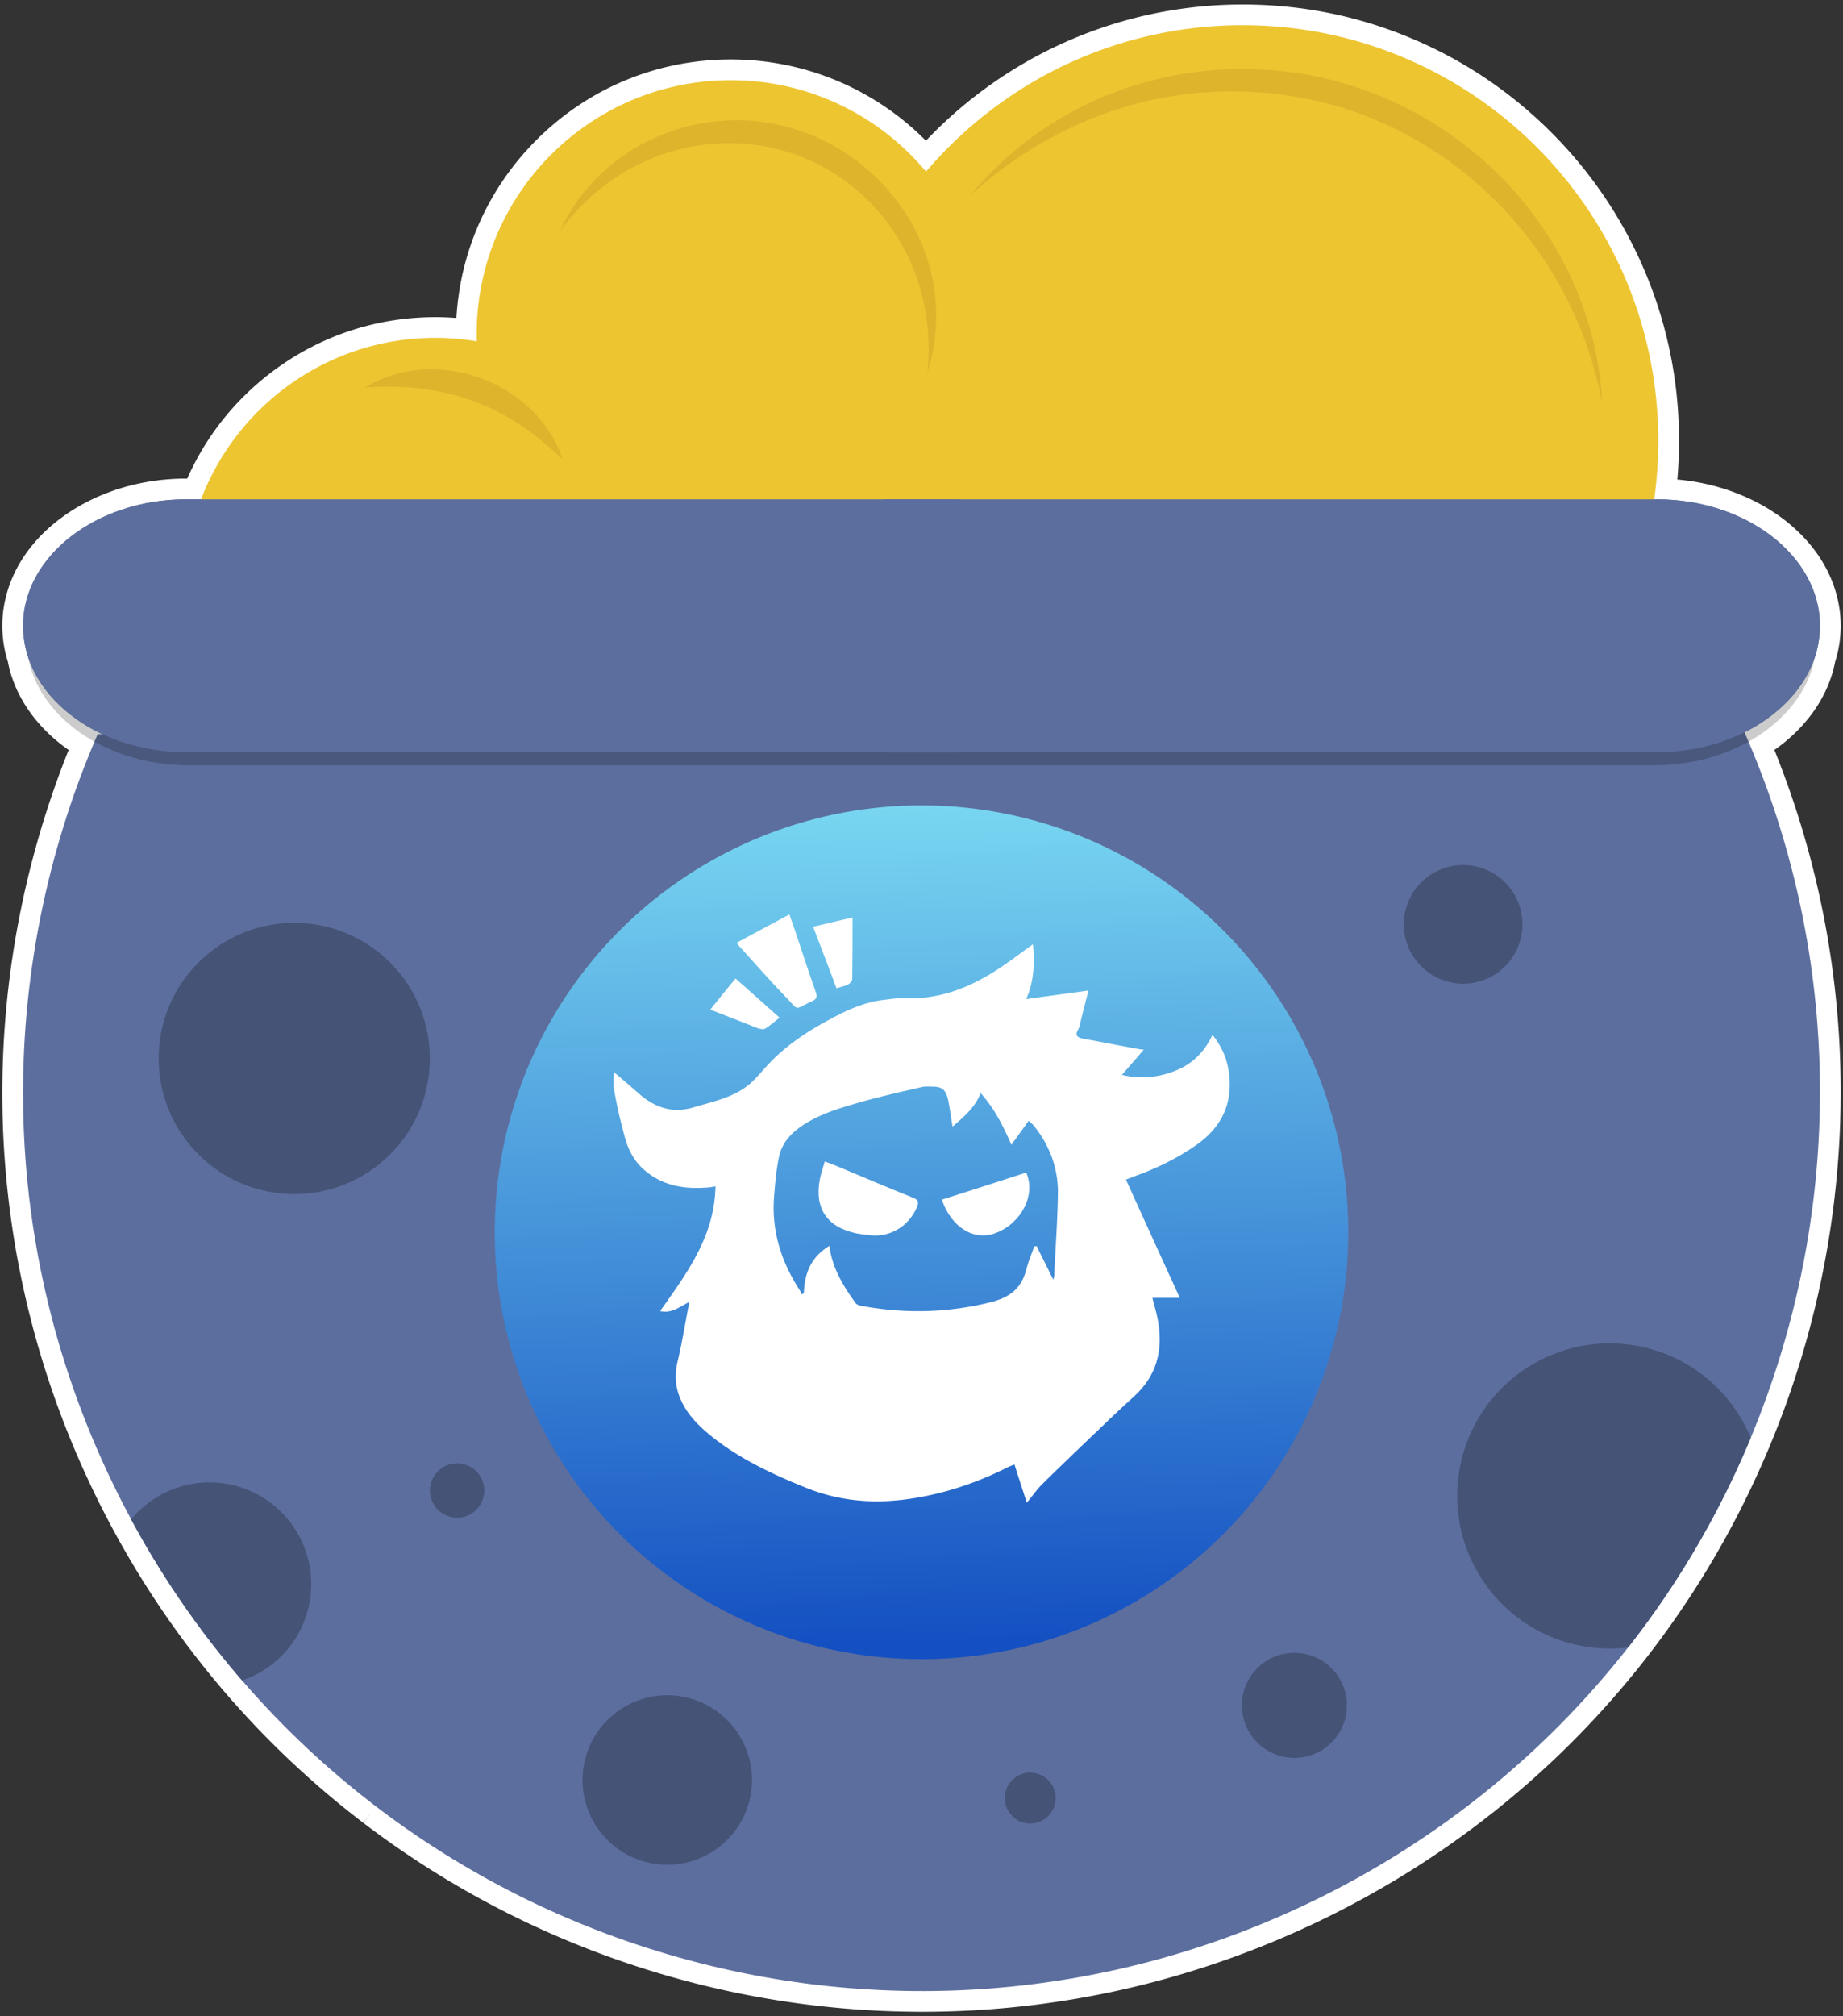 <svg xmlns="http://www.w3.org/2000/svg" xml:space="preserve" id="Layer_1" x="0" y="0" version="1.1" viewBox="0 0 800 875"><rect x="0" y="0" width="800" height="875" fill="#333333" stroke="none"/><style>.st0{fill:#fff}.st24{fill:#5c6e9e}.st25{fill:#455377}</style><path d="M398.521 868.555a382.646 382.646 0 0 1-4.003-.039l-1.01-.016a378.658 378.658 0 0 1-4.12-.094l-.862-.023a364.415 364.415 0 0 1-4.334-.155l-.651-.026a385.302 385.302 0 0 1-4.672-.228l-.288-.015a396.272 396.272 0 0 1-40.325-4.319l-.208-.034c-1.58-.253-3.164-.516-4.746-.789l-.32-.056a390.264 390.264 0 0 1-4.643-.833l-.342-.064a383.477 383.477 0 0 1-4.649-.896l-.255-.051c-1.61-.321-3.194-.647-4.775-.983l-.161-.034a397.227 397.227 0 0 1-84.485-28.202 397.59 397.59 0 0 1-20.986-10.511 395.813 395.813 0 0 1-44.977-28.282l-.062-.044a397.022 397.022 0 0 1-7.047-5.249l-.113-.087a393.85 393.85 0 0 1-6.957-5.432l-.101-.082a392.882 392.882 0 0 1-33.211-29.81l-.1-.1a390.552 390.552 0 0 1-6.152-6.338l-.204-.215a392.908 392.908 0 0 1-5.981-6.455l-.143-.157a391.8 391.8 0 0 1-9.091-10.409l-.31-.367a400.79 400.79 0 0 1-3.229-3.892l-.113-.14a394.621 394.621 0 0 1-3.127-3.871l-.562-.709a366.348 366.348 0 0 1-2.172-2.762l-.012-.006-1.561-2.021v-.005a370.618 370.618 0 0 1-1.911-2.507l-1.483-.82-.001-1.156a392.38 392.38 0 0 1-6.862-9.493l-.157-.225a394.128 394.128 0 0 1-10.796-16.279l-.959-.958-.001-.576a398.943 398.943 0 0 1-4.547-7.497l-.05-.084a399.647 399.647 0 0 1-4.994-8.693l-.182-.274-.062-.166a406.186 406.186 0 0 1-2.387-4.353l-.042-.065-.089-.176a427.333 427.333 0 0 1-2.709-5.111l-.207-.395a395.406 395.406 0 0 1-2.711-5.307l-.093-.184a406.968 406.968 0 0 1-3.094-6.343l-.846-1.785a393.632 393.632 0 0 1-2.474-5.339l-.58-1.268a405.737 405.737 0 0 1-2.844-6.475l-.658-1.557a409.21 409.21 0 0 1-2.185-5.255l-.679-1.67a404.817 404.817 0 0 1-2.58-6.576l-.288-.771a379.962 379.962 0 0 1-2.189-5.926l-.615-1.717a402.154 402.154 0 0 1-2.131-6.142l-.19-.557a389.411 389.411 0 0 1-2.188-6.738l-.473-1.52a398.379 398.379 0 0 1-1.725-5.69l-.37-1.253a385.164 385.164 0 0 1-1.925-6.841l-.252-.947a372.315 372.315 0 0 1-1.565-6.019l-.357-1.426a394.56 394.56 0 0 1-3.17-13.858l-.271-1.311a393.798 393.798 0 0 1-1.288-6.509l-.089-.465c-.428-2.28-.844-4.624-1.267-7.139l-.141-.86a404.56 404.56 0 0 1-1.014-6.442l-.132-.882a392.701 392.701 0 0 1-1.83-14.364l-.1-.923a392.718 392.718 0 0 1-1.27-14.467l-.042-.62c-.16-2.387-.302-4.763-.419-7.139l-.005-.108a394.346 394.346 0 0 1-.442-14.86l-.005-.448c-.049-4.854-.004-9.82.133-14.746l.01-.38a396.413 396.413 0 0 1 2.837-37.229l.018-.14a399.23 399.23 0 0 1 2.065-14.432v-.053l.04-.213.007-.083.037-.17.076-.461c.306-1.857.625-3.713.957-5.565v-.417l.146-.39c.266-1.462.539-2.923.821-4.382l.042-.214c.292-1.517.606-3.088.93-4.657l.038-.181c.323-1.566.658-3.14 1.003-4.712l4.419.858-4.396-.965a399.554 399.554 0 0 1 2.645-11.258l.115-.524.031-.062c.355-1.407.712-2.786 1.074-4.163l.059-.219a378.16 378.16 0 0 1 1.234-4.563l.066-.239c.415-1.495.852-3.032 1.297-4.565l.055-.185c.977-3.36 2.037-6.83 3.131-10.242l.193-.603.056-.265.102-.222c.447-1.381.902-2.76 1.365-4.136l.091-.27c.545-1.62 1.104-3.244 1.673-4.864l.178-.508c.542-1.534 1.09-3.055 1.646-4.573l.279-.765c.525-1.423 1.06-2.84 1.6-4.255l.386-1.016c.515-1.335 1.037-2.66 1.563-3.984l.483-1.223a416.58 416.58 0 0 1 1.324-3.248c-14.86-9.342-24.815-22.88-27.57-37.668a48.05 48.05 0 0 1-.624-2.101l-.1-.351a48.16 48.16 0 0 1-.585-2.533l-.17-.864a24.049 24.049 0 0 1-.104-.535 49.171 49.171 0 0 1-.278-1.819l-.019-.127c-.084-.63-.15-1.252-.208-1.876a103.268 103.268 0 0 1-.153-2.232 49.097 49.097 0 0 1-.045-2.062c0-9.153 2.587-17.94 7.69-26.118a54.7 54.7 0 0 1 1.705-2.572 60.475 60.475 0 0 1 5.978-7.215 67.203 67.203 0 0 1 6.037-5.493 73.015 73.015 0 0 1 7.566-5.353 77.45 77.45 0 0 1 6.226-3.459 83.011 83.011 0 0 1 9.048-3.855c9.818-3.522 20.26-5.309 31.032-5.309h3.455c8.255-19.986 21.952-37.081 39.766-49.581 19.104-13.406 41.579-20.492 64.998-20.492 4.43 0 8.922.271 13.413.808 1.176-62.312 52.23-112.637 114.818-112.637 32.387 0 62.979 13.547 84.739 37.35C437.058 28.682 486.848 6.44 539.398 6.44c101.964 0 184.918 82.954 184.918 184.918 0 6.96-.396 13.975-1.18 20.92 8.954.365 17.666 1.981 25.947 4.82a85.706 85.706 0 0 1 9.701 4.011 80.337 80.337 0 0 1 5.656 3.054 73.282 73.282 0 0 1 9.562 6.756A67.26 67.26 0 0 1 778 234.56c2.701 2.663 5.091 5.463 7.102 8.325a54.993 54.993 0 0 1 1.706 2.572c5.102 8.175 7.688 16.963 7.688 26.116 0 .847-.028 1.727-.09 2.769l-.041.63a45.42 45.42 0 0 1-.265 2.685l-.046.307c-.119.86-.251 1.651-.401 2.437l-.188.98a45.965 45.965 0 0 1-.52 2.174l-.237.863c-.068.255-.138.51-.214.764-.078.262-.162.519-.246.775l-.038.117c-2.755 14.783-12.704 28.319-27.56 37.661.246.593.491 1.187.732 1.78l.751 1.863c.393.977.783 1.955 1.169 2.935l.751 1.933a370.612 370.612 0 0 1 1.856 4.897c.353.951.702 1.901 1.047 2.853.241.665.482 1.33.719 1.996.346.966.685 1.935 1.021 2.904 0 0 .467 1.338.672 1.938.351 1.022.691 2.045 1.033 3.068l.592 1.778c.39 1.189.771 2.382 1.148 3.575l.405 1.267a376.09 376.09 0 0 1 1.5 4.896l.192.657a405.97 405.97 0 0 1 1.229 4.211l.449 1.604c.306 1.093.612 2.188.909 3.286.124.453.488 1.831.488 1.831.273 1.025.545 2.053.811 3.082l.482 1.904c.255 1.008.506 2.019.752 3.029l.461 1.916c.243 1.019.481 2.038.716 3.058l.428 1.871c.238 1.063.47 2.124.698 3.186l.374 1.731c.246 1.165.483 2.329.719 3.493l.289 1.43c.303 1.525.595 3.055.879 4.585l.064.342c.31 1.672.608 3.361.898 5.051l.1.601c.245 1.452.483 2.896.712 4.34l.21 1.373c.184 1.193.365 2.391.539 3.588l.224 1.591c.159 1.128.315 2.259.464 3.39l.215 1.663c.143 1.118.28 2.235.411 3.351l.193 1.649c.131 1.144.255 2.286.375 3.427l.161 1.543c.124 1.22.24 2.439.353 3.659l.12 1.294c.126 1.428.243 2.853.354 4.276l.054.67c.257 3.384.472 6.816.64 10.2l.014.297c.076 1.563.143 3.121.2 4.679l.032.977c.047 1.333.087 2.672.119 4.01l.025 1.219c.027 1.26.048 2.525.063 3.79l.012 1.28c.01 1.265.015 2.522.013 3.78l-.003 1.24c-.006 1.305-.02 2.611-.038 3.917l-.016 1.046a389.36 389.36 0 0 1-.1 4.34l-.016.604a394.838 394.838 0 0 1-1.127 20.251l-.048.568a396.321 396.321 0 0 1-.39 4.399l-.077.8a414.688 414.688 0 0 1-.427 4.201l-.092.846a380.68 380.68 0 0 1-.484 4.222l-.091.752a371.884 371.884 0 0 1-.572 4.474l-.058.438a397.483 397.483 0 0 1-4.204 25.066l-.021.107a422.039 422.039 0 0 1-.994 4.783l-.097.447c-.32 1.488-.652 2.99-.994 4.491l-.103.454c-.351 1.53-.709 3.059-1.078 4.585l-.068.286a398.409 398.409 0 0 1-9.907 34.159l-.038.111a397.44 397.44 0 0 1-1.633 4.709l-.057.162a397.88 397.88 0 0 1-23.826 54.08l-.245.458a396.561 396.561 0 0 1-11.434 19.965l-.379.622a391.328 391.328 0 0 1-3.628 5.789l-.792 1.233a395.956 395.956 0 0 1-3.868 5.898l-.133.222-.088.105a394.218 394.218 0 0 1-8.627 12.334l-.061.084a397.822 397.822 0 0 1-9.619 12.67l-.092.194-.362.379-.073.09a419.855 419.855 0 0 1-2.958 3.672l-.81.981c-.783.954-1.569 1.907-2.362 2.854l-1.1 1.303c-.707.837-1.412 1.669-2.123 2.497l-1.229 1.421c-.683.787-1.368 1.573-2.059 2.356l-1.279 1.444a497.421 497.421 0 0 1-3.364 3.732 348.34 348.34 0 0 1-2.179 2.364l-1.226 1.318c-.799.854-1.609 1.706-2.421 2.557l-1.02 1.071a397.886 397.886 0 0 1-7.075 7.174l-.961.939c-.872.855-1.749 1.712-2.633 2.564l-1.296 1.237a298.034 298.034 0 0 1-3.784 3.562c-.757.702-1.517 1.405-2.281 2.104a382.986 382.986 0 0 1-3.788 3.417l-1.478 1.312c-.797.703-1.601 1.402-2.405 2.1l-1.419 1.23c-.885.76-1.775 1.514-2.667 2.266l-1.192 1.008a395.632 395.632 0 0 1-7.891 6.431l-1.179.926c-.94.741-1.88 1.478-2.827 2.209l-1.505 1.152c-.849.649-1.699 1.297-2.555 1.941l-1.633 1.219a398.532 398.532 0 0 1-4.176 3.065c-.834.604-1.672 1.205-2.512 1.803-.587.418-1.133.807-1.682 1.193a379.4 379.4 0 0 1-2.615 1.822l-1.616 1.117c-.955.654-1.919 1.304-2.884 1.952l-1.382.93a416.405 416.405 0 0 1-4.258 2.796l-.108.07a381.772 381.772 0 0 1-4.305 2.743l-1.394.865c-1 .623-2.001 1.245-3.008 1.86l-1.708 1.032c-.917.553-1.835 1.106-2.759 1.653-.53.315-1.82 1.07-1.82 1.07a372.805 372.805 0 0 1-7.296 4.17c-.618.345-1.237.69-1.86 1.033a411.58 411.58 0 0 1-2.839 1.545s-1.351.731-1.785.962a405.172 405.172 0 0 1-3.151 1.66l-1.5.785a385.308 385.308 0 0 1-9.444 4.726l-1.536.732a404.866 404.866 0 0 1-3.224 1.532c-.429.201-1.859.857-1.859.857-.989.457-1.954.903-2.92 1.34-.49.221-1.975.881-1.975.881-.94.419-1.882.838-2.825 1.25-.591.258-2.045.882-2.045.882-.919.395-1.84.789-2.763 1.177-.607.255-2.09.87-2.09.87-.914.378-1.826.754-2.74 1.125-.703.285-1.405.565-2.106.846a390.875 390.875 0 0 1-12.521 4.747s-1.413.509-2.052.734c-.956.339-1.918.672-2.88 1.003 0 0-1.443.5-1.995.687-1 .338-1.998.669-2.996.999l-1.882.621c-1.073.349-2.148.688-3.225 1.027l-1.667.527c-1.238.384-2.479.758-3.721 1.13l-1.176.355a395.402 395.402 0 0 1-9.951 2.804l-.789.207c-1.381.367-2.766.729-4.15 1.08l-1.389.345c-1.188.296-2.375.591-3.562.875l-1.619.381c-1.115.263-2.232.523-3.349.776l-1.717.381c-1.084.24-2.17.478-3.256.709l-1.768.369c-1.078.224-2.154.444-3.23.658l-1.77.347a385.4 385.4 0 0 1-3.239.616l-1.755.321c-1.09.197-2.185.39-3.277.578l-1.706.291c-1.121.188-2.24.369-3.36.546l-1.617.254c-1.169.181-2.336.353-3.503.522l-1.48.214c-1.241.175-2.484.342-3.728.505l-1.245.165c-1.376.176-2.752.343-4.128.504l-.85.102a394.173 394.173 0 0 1-20.364 1.805l-.156.009c-1.624.101-3.24.19-4.856.271l-.668.03c-1.445.069-2.897.132-4.349.186l-.913.03c-1.368.047-2.74.088-4.109.121l-1.041.022a407.12 407.12 0 0 1-3.999.066l-1.076.01a406.04 406.04 0 0 1-3.311.014l-1.727-.007z" class="st0"/><path d="M539.401 10.941c99.642 0 180.418 80.776 180.418 180.418a181.8 181.8 0 0 1-1.776 25.341h1.173c10.093 0 19.702 1.672 28.412 4.657a80.39 80.39 0 0 1 9.182 3.796 75.245 75.245 0 0 1 5.336 2.882 68.454 68.454 0 0 1 8.97 6.337 62.138 62.138 0 0 1 3.729 3.396c2.454 2.418 4.668 4.989 6.579 7.707a52.298 52.298 0 0 1 1.568 2.365c4.488 7.193 7.008 15.247 7.008 23.736 0 .84-.034 1.674-.083 2.505-.011.191-.022.383-.036.574a42.463 42.463 0 0 1-.24 2.426c-.015.114-.035.226-.051.34-.099.717-.218 1.43-.353 2.138-.036.188-.07.377-.108.565-.023.113-.041.226-.065.339a43.395 43.395 0 0 1-.467 1.955c-.048.185-.103.369-.154.554-.085.309-.165.619-.257.926-.097.323-.205.643-.309.964l-.039.129c-2.719 15.13-13.499 28.322-28.846 36.874l.267.629c.218.515.429 1.032.645 1.548.442 1.058.883 2.116 1.315 3.175.25.614.495 1.229.742 1.843.389.967.776 1.934 1.156 2.903.255.648.505 1.297.756 1.946a389.542 389.542 0 0 1 1.822 4.805 382.712 382.712 0 0 1 2.757 7.666c.222.638.445 1.276.664 1.915a372.81 372.81 0 0 1 1.021 3.035c.195.584.392 1.168.584 1.753.386 1.177.762 2.355 1.136 3.534.133.42.27.838.402 1.258a389.16 389.16 0 0 1 1.482 4.836c.065.217.126.433.19.65.412 1.387.818 2.774 1.214 4.163.15.527.295 1.055.443 1.582.304 1.083.606 2.166.901 3.25.163.603.322 1.206.482 1.809.27 1.016.539 2.031.8 3.048.161.627.319 1.255.478 1.882a409.375 409.375 0 0 1 1.2 4.889 401.22 401.22 0 0 1 1.82 8.02c.124.571.249 1.143.37 1.715.243 1.15.478 2.301.71 3.452.095.47.193.94.286 1.41.299 1.511.588 3.022.869 4.534l.062.323c.308 1.669.605 3.339.89 5.009.034.2.065.4.099.599.242 1.428.477 2.856.703 4.284.071.451.138.903.208 1.354.183 1.184.362 2.367.533 3.551.076.523.148 1.046.221 1.57.157 1.118.311 2.235.458 3.353.072.549.142 1.098.212 1.647.14 1.102.276 2.204.407 3.306.065.545.128 1.09.191 1.635a388.394 388.394 0 0 1 .878 8.526c.039.428.081.856.119 1.284.125 1.408.24 2.817.35 4.225.017.22.037.44.053.66.255 3.363.466 6.725.633 10.086l.013.298c.075 1.54.141 3.081.198 4.62.012.321.021.642.032.963.045 1.322.085 2.644.118 3.965.01.402.017.804.025 1.206a426.086 426.086 0 0 1 .074 5.018c.01 1.244.014 2.488.012 3.732-.001.408-.001.817-.003 1.225a384.585 384.585 0 0 1-.038 3.874c-.005.345-.009.69-.015 1.034a383.353 383.353 0 0 1-.098 4.291l-.016.596a388.943 388.943 0 0 1-1.114 20.019l-.047.555a421.453 421.453 0 0 1-.385 4.355l-.077.793a384.394 384.394 0 0 1-.992 9.162l-.089.744c-.18 1.475-.369 2.949-.566 4.421l-.058.439a391.78 391.78 0 0 1-4.156 24.776l-.038.185a382.898 382.898 0 0 1-.966 4.648l-.092.427c-.32 1.487-.649 2.972-.986 4.456l-.103.449a387.517 387.517 0 0 1-1.065 4.535l-.066.276a392.61 392.61 0 0 1-9.797 33.778l-.061.18c-.52 1.531-1.05 3.059-1.59 4.584l-.058.164a391.924 391.924 0 0 1-23.555 53.464l-.243.456-.001.001a390.813 390.813 0 0 1-11.301 19.734l-.002.003-.377.617-.001.002a388.456 388.456 0 0 1-3.838 6.115l-.45.699-.002.003a388.564 388.564 0 0 1-3.957 6.035l-.005.007-.149.22a388.375 388.375 0 0 1-8.534 12.202l-.001.001-.06.082a387.256 387.256 0 0 1-9.826 12.924l-.004.006a.012.012 0 0 1-.005.005l-.001.001a397.146 397.146 0 0 1-3.12 3.874c-.264.324-.532.645-.797.968-.775.944-1.553 1.887-2.337 2.824-.361.431-.726.86-1.089 1.29-.696.824-1.394 1.648-2.098 2.467-.402.469-.807.935-1.212 1.401a346.49 346.49 0 0 1-3.304 3.761 369.802 369.802 0 0 1-5.478 6.024c-.403.434-.804.869-1.209 1.302-.794.847-1.594 1.689-2.396 2.53-.336.353-.67.708-1.009 1.06a385.987 385.987 0 0 1-6.992 7.089c-.314.31-.632.617-.947.926-.865.849-1.731 1.695-2.605 2.536-.425.409-.853.814-1.28 1.221-.772.737-1.546 1.472-2.325 2.203-.469.441-.942.879-1.414 1.317a343.738 343.738 0 0 1-3.717 3.409 449.597 449.597 0 0 1-3.745 3.348c-.789.695-1.582 1.386-2.377 2.076-.468.406-.934.813-1.405 1.217-.874.751-1.754 1.496-2.636 2.24-.394.332-.785.667-1.18.998a387.93 387.93 0 0 1-7.797 6.355c-.388.308-.78.611-1.169.918a400.53 400.53 0 0 1-2.791 2.181c-.494.381-.991.759-1.487 1.139-.84.643-1.681 1.284-2.527 1.92-.536.404-1.076.805-1.615 1.206a371.425 371.425 0 0 1-6.611 4.81c-.553.394-1.106.787-1.661 1.179-.858.604-1.721 1.204-2.586 1.802-.531.368-1.062.737-1.595 1.102-.947.648-1.899 1.29-2.853 1.931-.456.306-.909.615-1.366.92a391.361 391.361 0 0 1-4.21 2.765l-.045.03c-1.431.926-2.87 1.841-4.316 2.75-.458.288-.92.571-1.38.857-.989.616-1.978 1.23-2.974 1.838-.56.342-1.125.68-1.687 1.019-.907.547-1.815 1.094-2.728 1.635-.598.354-1.199.706-1.8 1.058a412.054 412.054 0 0 1-4.518 2.606c-.896.509-1.795 1.014-2.696 1.516-.613.341-1.225.683-1.84 1.022-.932.513-1.869 1.021-2.806 1.527-.587.317-1.172.636-1.761.95a368.96 368.96 0 0 1-3.119 1.642c-.495.258-.986.52-1.482.776a421.564 421.564 0 0 1-4.647 2.366c-1.562.781-3.126 1.55-4.693 2.308-.505.244-1.011.481-1.517.723-1.062.508-2.124 1.017-3.188 1.515-.611.286-1.223.564-1.835.847-.963.445-1.927.89-2.892 1.326-.649.294-1.3.581-1.95.87-.931.415-1.862.829-2.794 1.236-.673.294-1.347.581-2.021.871a334.777 334.777 0 0 1-4.801 2.025 394.714 394.714 0 0 1-4.791 1.947 413.176 413.176 0 0 1-4.791 1.874 366.91 366.91 0 0 1-4.803 1.807c-.927.342-1.856.678-2.784 1.013-.676.243-1.351.487-2.027.726-.948.335-1.897.664-2.847.992-.658.227-1.316.456-1.974.679-.986.335-1.974.661-2.962.987-.62.205-1.239.412-1.859.613-1.061.344-2.124.68-3.187 1.015-.549.173-1.098.35-1.647.521-1.226.38-2.453.75-3.68 1.118-.387.116-.774.236-1.161.351a388.626 388.626 0 0 1-9.838 2.772c-.259.069-.519.135-.778.203a381.11 381.11 0 0 1-4.105 1.068c-.458.116-.917.227-1.375.341-1.172.293-2.345.584-3.519.866-.533.128-1.067.251-1.6.376-1.103.26-2.206.518-3.311.767-.565.128-1.131.251-1.697.377a411.4 411.4 0 0 1-3.219.701c-.583.124-1.167.244-1.75.366-1.063.221-2.126.438-3.189.65-.583.116-1.167.229-1.75.343a354.168 354.168 0 0 1-4.935.926 407.295 407.295 0 0 1-4.928.858c-1.107.185-2.215.365-3.323.54-.533.085-1.066.17-1.599.252a374.69 374.69 0 0 1-3.459.515c-.488.071-.976.143-1.464.212-1.228.173-2.457.338-3.686.499-.411.054-.821.11-1.232.163-1.36.174-2.72.338-4.08.498-.282.033-.563.069-.845.101a388.23 388.23 0 0 1-25.08 2.06c-.218.011-.437.019-.655.03-1.435.069-2.869.131-4.304.183l-.902.03c-1.355.047-2.709.087-4.063.12l-1.023.022c-1.32.028-2.639.05-3.958.065l-1.064.01c-1.092.009-2.182.014-3.273.014l-.653-.001a401.854 401.854 0 0 1-10.094-.15l-.857-.024a406.116 406.116 0 0 1-4.281-.152c-.213-.009-.427-.016-.64-.026a395.054 395.054 0 0 1-4.907-.24 390.248 390.248 0 0 1-39.866-4.27l-.198-.032a390.064 390.064 0 0 1-4.7-.781l-.299-.052a396.528 396.528 0 0 1-9.539-1.774l-.277-.055a376.034 376.034 0 0 1-4.698-.968l-.145-.031a392.295 392.295 0 0 1-83.541-27.884 391.277 391.277 0 0 1-20.748-10.392h-.001a389.75 389.75 0 0 1-44.462-27.958l-.04-.029a385.602 385.602 0 0 1-6.987-5.204l-.112-.085a383.87 383.87 0 0 1-6.878-5.37l-.035-.029a387.348 387.348 0 0 1-32.893-29.519l-.11-.11a385.688 385.688 0 0 1-6.071-6.254l-.199-.21a389.676 389.676 0 0 1-5.916-6.383l-.165-.183a387.907 387.907 0 0 1-9.17-10.507l-.002-.003-.103-.123a380.82 380.82 0 0 1-3.184-3.837l-.001-.002-.094-.116a401.702 401.702 0 0 1-3.167-3.923l-.008-.01-.168-.212-.152-.191a383.19 383.19 0 0 1-2.938-3.745l-.001-.002-.03-.038a385.682 385.682 0 0 1-3.231-4.231l-.133-.176-.001-.002a386.437 386.437 0 0 1-7.73-10.653l-.01-.015-.018-.026a391.82 391.82 0 0 1-5.6-8.222l-.006-.009a390.602 390.602 0 0 1-5.403-8.385l-.006-.009-.002-.004a390.857 390.857 0 0 1-5.217-8.571l-.005-.009c-1.706-2.885-3.38-5.8-5.02-8.743l-.004-.007-.026-.047a390.056 390.056 0 0 1-2.591-4.727l-.003-.005-.001-.002a395.767 395.767 0 0 1-2.702-5.097l-.208-.397a385.834 385.834 0 0 1-2.701-5.289l-.013-.025-.008-.016a392.425 392.425 0 0 1-3.105-6.364c-.281-.588-.559-1.177-.837-1.766a397.615 397.615 0 0 1-2.445-5.276c-.191-.421-.387-.841-.577-1.262a395.125 395.125 0 0 1-2.809-6.395c-.219-.51-.432-1.022-.649-1.533a388.659 388.659 0 0 1-2.162-5.204c-.224-.549-.449-1.098-.67-1.648a387.091 387.091 0 0 1-2.551-6.503c-.096-.253-.188-.507-.284-.76a398.097 398.097 0 0 1-2.773-7.558 382.842 382.842 0 0 1-2.107-6.073c-.06-.179-.124-.358-.184-.537a389.777 389.777 0 0 1-2.167-6.674c-.158-.501-.312-1.003-.469-1.504a381.658 381.658 0 0 1-1.704-5.624c-.122-.412-.246-.825-.366-1.237a384.662 384.662 0 0 1-1.902-6.761c-.085-.312-.165-.624-.249-.937a396.876 396.876 0 0 1-1.547-5.948c-.118-.468-.237-.936-.353-1.404a384.88 384.88 0 0 1-3.134-13.707l-.268-1.294a389.051 389.051 0 0 1-1.273-6.436l-.084-.435c-.442-2.359-.859-4.72-1.256-7.081-.048-.283-.092-.566-.139-.849a375.88 375.88 0 0 1-1.001-6.369c-.043-.292-.089-.583-.131-.875a389.81 389.81 0 0 1-1.809-14.194l-.098-.912a387.513 387.513 0 0 1-1.255-14.302l-.042-.624a387.375 387.375 0 0 1-.413-7.046l-.006-.108a387.776 387.776 0 0 1-.442-15.119c-.048-4.87-.004-9.734.131-14.591l.01-.36a389.455 389.455 0 0 1 2.805-36.82l.017-.139a391.232 391.232 0 0 1 2.099-14.618l.001-.005.005-.032.002-.014c.351-2.152.72-4.3 1.106-6.445l.003-.019.001-.008c.285-1.578.579-3.154.883-4.727l.03-.156a387.9 387.9 0 0 1 .932-4.661l.034-.167a391.567 391.567 0 0 1 1.018-4.777 393.77 393.77 0 0 1 2.622-11.163l.013-.053.003-.011c.385-1.535.78-3.068 1.183-4.598l.051-.195c.4-1.513.809-3.024 1.227-4.533l.054-.194c.422-1.522.854-3.041 1.294-4.557l.033-.113a392.772 392.772 0 0 1 3.142-10.272c.08-.248.158-.497.239-.745l.004-.013c.468-1.447.945-2.891 1.429-4.332l.087-.26a396.805 396.805 0 0 1 1.658-4.818l.178-.51a378.772 378.772 0 0 1 1.625-4.513c.092-.252.183-.505.276-.757a393.908 393.908 0 0 1 1.582-4.206c.128-.336.253-.672.383-1.008a391.225 391.225 0 0 1 1.544-3.935c.16-.402.316-.806.477-1.207a376.933 376.933 0 0 1 1.571-3.841c.169-.408.333-.818.503-1.226.242-.579.491-1.156.736-1.734-15.352-8.553-26.136-21.746-28.856-36.879l-.023-.078a44.09 44.09 0 0 1-.632-2.11c-.023-.086-.051-.171-.073-.257l-.018-.062a43.628 43.628 0 0 1-.647-2.899c-.042-.223-.092-.443-.131-.667a42.907 42.907 0 0 1-.251-1.645l-.02-.13a44.614 44.614 0 0 1-.185-1.683c-.023-.257-.04-.515-.058-.772a41.072 41.072 0 0 1-.04-.606c-.013-.215-.033-.429-.042-.645a42.518 42.518 0 0 1-.04-1.858c0-8.488 2.52-16.543 7.008-23.736a52.298 52.298 0 0 1 1.568-2.365 55.874 55.874 0 0 1 5.534-6.678 62.338 62.338 0 0 1 5.63-5.121 68.458 68.458 0 0 1 7.1-5.023 73.257 73.257 0 0 1 5.87-3.261 78.45 78.45 0 0 1 8.559-3.647c8.998-3.228 18.993-5.045 29.515-5.045h6.51c15.626-40.963 55.258-70.072 101.709-70.072 6.124 0 12.121.531 17.969 1.503-.027-.997-.076-1.99-.076-2.994 0-60.938 49.4-110.338 110.338-110.338 34.055 0 64.496 15.436 84.736 39.684 33.09-38.88 82.375-63.546 137.428-63.546m0-9c-52.206 0-101.75 21.427-137.478 59.13-22.345-22.532-52.674-35.273-84.69-35.273-31.876 0-61.845 12.413-84.385 34.953-20.846 20.846-33.031 48.049-34.744 77.236-3.049-.239-6.089-.36-9.102-.36-24.348 0-47.719 7.368-67.583 21.308-17.686 12.411-31.47 29.18-40.148 48.764h-.487c-11.292 0-22.245 1.875-32.554 5.573a87.725 87.725 0 0 0-12.243 5.473 82.198 82.198 0 0 0-3.875 2.248 77.56 77.56 0 0 0-8.032 5.684 71.367 71.367 0 0 0-6.442 5.865 64.967 64.967 0 0 0-6.424 7.755 62.323 62.323 0 0 0-1.841 2.777C3.895 251.852 1 261.708 1 271.575c0 .75.016 1.507.049 2.25.01.218.024.431.04.644l.01.136c.014.246.031.496.049.747l.01.149c.018.258.036.515.06.772.067.737.141 1.404.224 2.041.012.094.024.174.036.25.094.69.189 1.312.292 1.899.038.216.081.435.126.654l.031.153a52.339 52.339 0 0 0 .783 3.497l.034.132.028.094.062.214c.174.639.366 1.291.582 1.974 2.85 14.834 12.297 28.437 26.384 38.276l-.243.616-.189.479a390.167 390.167 0 0 0-1.578 4.023l-.252.662-.143.378a393.935 393.935 0 0 0-1.614 4.293l-.17.467-.113.311a394.585 394.585 0 0 0-1.661 4.615l-.124.355-.061.175a403.63 403.63 0 0 0-1.692 4.918l-.048.143-.039.117a383.109 383.109 0 0 0-1.439 4.362l-.089.259-.024.092-.076.237-.084.264-.034.105a400.03 400.03 0 0 0-3.179 10.402l-.027.094a401.593 401.593 0 0 0-1.331 4.683l-.054.195a414.243 414.243 0 0 0-1.256 4.641l-.036.135-.018.069a388.53 388.53 0 0 0-1.201 4.667l-.003.012-.013.052-.017.068a399.458 399.458 0 0 0-2.674 11.386l-.016.074a404.323 404.323 0 0 0-1.025 4.811l-.032.158c-.33 1.599-.647 3.189-.956 4.78l-.016.086-.014.074a398.045 398.045 0 0 0-.881 4.71l-.028.133-.02.134a405.063 405.063 0 0 0-1.059 6.159l-.001.004-.057.351-.006.034-.001.009a404.56 404.56 0 0 0-2.144 14.933v.001l-.009.071-.012.095a400.404 400.404 0 0 0-2.867 37.646l-.002.062-.009.32a398.87 398.87 0 0 0-.133 14.914l.004.343.001.107c.055 5.023.205 10.08.447 15.019l.005.1c.115 2.326.257 4.751.423 7.221l.013.204.029.439c.334 4.836.766 9.759 1.284 14.628l.082.757.019.173a398.17 398.17 0 0 0 1.851 14.526l.081.541.053.354c.324 2.182.669 4.375 1.025 6.518l.054.332.089.539a406.13 406.13 0 0 0 1.285 7.243l.057.295.029.151a389.15 389.15 0 0 0 1.302 6.585l.274 1.322c.982 4.681 2.061 9.4 3.208 14.027.097.393.197.787.296 1.182l.065.258c.52 2.066 1.053 4.114 1.583 6.084l.093.35.162.609a397.06 397.06 0 0 0 1.946 6.917c.077.266.156.532.236.798l.14.47c.56 1.899 1.146 3.835 1.742 5.752l.136.438c.114.368.228.736.344 1.104a385.41 385.41 0 0 0 2.217 6.825l.121.354.067.196a382.05 382.05 0 0 0 2.778 7.95c.761 2.11 1.486 4.071 2.215 5.996l.111.297.18.481a392.371 392.371 0 0 0 3.107 7.875l.189.463a405.42 405.42 0 0 0 2.211 5.322l.234.555c.142.337.284.673.428 1.01a405.81 405.81 0 0 0 2.874 6.544c.12.266.24.529.362.793l.229.5a397.433 397.433 0 0 0 2.5 5.395l.039.083a410.429 410.429 0 0 0 3.975 8.196l.021.042.01.018.008.016.02.038a393.067 393.067 0 0 0 2.744 5.371l.134.256.08.153a418.722 418.722 0 0 0 2.573 4.859v.001l.06.111.064.118.187.375.079.119a385.504 385.504 0 0 0 2.453 4.468l.001.002.231.425.03.043a405.909 405.909 0 0 0 4.821 8.39l.006.011.074.126.075.127.001.002a405.266 405.266 0 0 0 5.003 8.228l.449.93.36.36a401.93 401.93 0 0 0 4.97 7.693l.01.015.015.022a401.109 401.109 0 0 0 5.727 8.41l.02.029.027.038.004.006a401.624 401.624 0 0 0 7.736 10.668l.004.005.156.207.091.12.044.059a402.96 402.96 0 0 0 3.286 4.303l.005.007.043.056a417.548 417.548 0 0 0 3.001 3.825l.119.15.042.063.199.242.081.102.004.004a396.868 396.868 0 0 0 3.136 3.882l.054.066.29.363.038.038a391.92 391.92 0 0 0 2.668 3.216l.004.007.409.486a398.18 398.18 0 0 0 9.383 10.752l.174.192a391.427 391.427 0 0 0 6.049 6.527l.135.142.065.069a397.476 397.476 0 0 0 6.216 6.403l.109.11a397.837 397.837 0 0 0 33.645 30.196l.012.01.039.031a398.636 398.636 0 0 0 7.037 5.494l5.515-7.113-5.467 7.149.081.062a402.878 402.878 0 0 0 7.134 5.314l.027.02.032.023a400.27 400.27 0 0 0 44.622 28.132l.004.004.846.456a402.392 402.392 0 0 0 21.225 10.63 401.819 401.819 0 0 0 85.458 28.525l.1.021c1.648.35 3.25.68 4.854 1l.283.056c1.569.312 3.14.615 4.713.908l.329.062c1.575.292 3.146.574 4.719.846l.302.053c1.604.276 3.207.543 4.812.799l.174.028a401.323 401.323 0 0 0 40.813 4.373l.183.009.112.006c1.572.086 3.149.163 4.726.23l.402.016.246.01c1.466.06 2.926.112 4.386.156l.533.015.337.009c1.395.039 2.785.071 4.175.094l1.018.016c1.353.02 2.703.033 4.054.039l1.091.004.666.001c1.116 0 2.231-.005 3.347-.014l.162-.001.929-.009c1.346-.015 2.697-.038 4.048-.066l.313-.006.73-.016a382.8 382.8 0 0 0 4.164-.123l.344-.011.575-.019a404.28 404.28 0 0 0 4.405-.188l.263-.012.409-.019c1.632-.081 3.267-.172 4.902-.273l.123-.007c6.89-.43 13.818-1.044 20.635-1.828l.516-.062.348-.042a389.89 389.89 0 0 0 4.176-.51l.794-.105.468-.062c1.255-.164 2.512-.333 3.77-.511.351-.049.702-.101 1.053-.152l.444-.065a280.127 280.127 0 0 0 4.861-.735l.316-.05a400.217 400.217 0 0 0 5.126-.846 383.774 383.774 0 0 0 8.369-1.533 330.056 330.056 0 0 0 5.051-1.015l.406-.084c.461-.096.922-.191 1.382-.289a393.26 393.26 0 0 0 3.296-.718l.489-.108c.417-.092.834-.184 1.25-.278a383.9 383.9 0 0 0 3.386-.785l.514-.12a227.477 227.477 0 0 0 4.724-1.15l.51-.126c.299-.073.597-.147.896-.223 1.401-.355 2.8-.721 4.199-1.093l.31-.081.482-.127c3.354-.898 6.74-1.852 10.07-2.837.243-.072.483-.145.723-.218l.467-.141a405.2 405.2 0 0 0 3.764-1.143c.362-.112.723-.227 1.084-.342l.6-.19a409.47 409.47 0 0 0 3.26-1.038c.449-.146.895-.294 1.342-.442l.562-.186a275.285 275.285 0 0 0 4.635-1.561l.415-.143c.97-.335 1.941-.671 2.911-1.014.635-.225 1.27-.453 1.904-.681l.17-.061a389.738 389.738 0 0 0 17.565-6.793c.704-.291 1.411-.584 2.118-.881.928-.39 1.86-.789 2.791-1.189l.407-.175c.554-.238 1.108-.475 1.661-.717.954-.416 1.906-.84 2.858-1.264l.52-.231c.492-.219.984-.437 1.475-.659a397.12 397.12 0 0 0 2.838-1.301l.12-.056.635-.292c.414-.19.828-.38 1.241-.574a357.11 357.11 0 0 0 3.132-1.488l.128-.061.594-.283c.318-.151.637-.302.955-.456a408.905 408.905 0 0 0 4.802-2.362c1.526-.764 3.08-1.555 4.752-2.419.32-.165.638-.333.956-.5l.56-.294a419.248 419.248 0 0 0 3.191-1.68c.448-.239.896-.481 1.344-.724l.459-.248c.958-.517 1.916-1.037 2.869-1.561.603-.332 1.204-.667 1.804-1.002l.078-.043a385.573 385.573 0 0 0 7.38-4.217l.079-.046a428.68 428.68 0 0 0 1.761-1.035c.935-.554 1.863-1.113 2.791-1.672l.511-.308c.406-.244.811-.488 1.214-.735a387.424 387.424 0 0 0 3.043-1.881l.511-.317c.301-.186.602-.372.901-.56a394.866 394.866 0 0 0 4.413-2.812l.06-.038.035-.023a396.36 396.36 0 0 0 4.26-2.798c.297-.198.595-.399.893-.6l.505-.341c.976-.656 1.951-1.313 2.92-1.976.395-.271.791-.545 1.188-.82l.443-.307c.885-.612 1.768-1.226 2.646-1.844a406.152 406.152 0 0 0 5.944-4.268c.844-.618 1.683-1.238 2.519-1.86l.156-.116a366.487 366.487 0 0 0 4.083-3.083l.461-.352c.353-.27.706-.539 1.057-.81.959-.742 1.909-1.486 2.857-2.232l.459-.36c.247-.193.493-.385.738-.58a404.86 404.86 0 0 0 7.979-6.502c.256-.214.51-.43.764-.646l.443-.376c.903-.762 1.804-1.524 2.698-2.292.337-.29.672-.581 1.008-.872l.427-.371a385.27 385.27 0 0 0 2.433-2.125 413.18 413.18 0 0 0 7.637-6.914l.144-.134a302.495 302.495 0 0 0 3.683-3.47l.407-.388c.301-.286.602-.573.901-.861a408.54 408.54 0 0 0 2.666-2.595l.369-.36c.201-.196.402-.391.601-.589a395.654 395.654 0 0 0 7.153-7.252c.219-.228.436-.456.652-.685l.381-.401c.82-.859 1.638-1.72 2.45-2.586.301-.321.596-.64.892-.959l.348-.375a415.56 415.56 0 0 0 2.204-2.39 412.405 412.405 0 0 0 4.698-5.238c.698-.791 1.392-1.587 2.084-2.385l.054-.062c.396-.457.793-.914 1.187-1.373.718-.836 1.432-1.678 2.145-2.522l.337-.398c.259-.306.518-.612.776-.92.804-.961 1.6-1.925 2.393-2.891l.315-.382.503-.611c.963-1.181 1.92-2.367 2.871-3.56l.01-.01.303-.383.082-.102.012-.016a400.176 400.176 0 0 0 9.978-13.128l.084-.115a397.164 397.164 0 0 0 8.608-12.304l.012-.014.232-.347.166-.246.009-.016a393.305 393.305 0 0 0 3.627-5.529l.09-.112.248-.413.083-.129.3-.466a395.036 395.036 0 0 0 3.677-5.852l.001-.002.251-.408.008-.012.534-.87.003-.01.041-.067.002-.003a401.037 401.037 0 0 0 11.361-19.861l.25-.47a402.097 402.097 0 0 0 24.094-54.689l.063-.177c.548-1.55 1.091-3.113 1.623-4.68l.014-.041.052-.151a402.961 402.961 0 0 0 10.019-34.545l.039-.162.028-.116c.374-1.549.737-3.096 1.091-4.645l.07-.307.033-.143c.347-1.526.683-3.046 1.011-4.567l.042-.193.052-.242c.339-1.585.669-3.169.988-4.756l.036-.177a401.83 401.83 0 0 0 4.254-25.358l.036-.27.023-.175c.202-1.511.395-3.018.579-4.527l.067-.553.025-.211c.17-1.417.334-2.84.489-4.263l.017-.154.075-.696c.152-1.423.296-2.839.433-4.258l.03-.304.049-.506c.14-1.484.271-2.969.394-4.454l.021-.252.027-.314c.554-6.803.938-13.694 1.14-20.484l.009-.346.007-.253c.042-1.476.076-2.939.101-4.403l.01-.726.004-.334c.02-1.316.033-2.638.039-3.961l.003-1.021v-.228c.002-1.276-.002-2.548-.013-3.82l-.012-1.3a377.263 377.263 0 0 0-.063-3.835l-.007-.359-.019-.869a388.42 388.42 0 0 0-.121-4.062l-.013-.397-.02-.585a391.825 391.825 0 0 0-.203-4.73l-.004-.093-.009-.207c-.17-3.431-.388-6.902-.648-10.325l-.033-.415-.021-.258c-.112-1.443-.23-2.885-.358-4.327l-.077-.836-.044-.474a409.87 409.87 0 0 0-.356-3.7c-.043-.426-.088-.849-.133-1.273l-.031-.292a456.96 456.96 0 0 0-.574-5.134 421.75 421.75 0 0 0-.416-3.382l-.013-.103a398.457 398.457 0 0 0-.673-5.016l-.069-.492a200.07 200.07 0 0 0-.158-1.117 398.204 398.204 0 0 0-.545-3.629l-.077-.504c-.045-.295-.089-.589-.136-.884-.23-1.459-.471-2.921-.719-4.383l-.034-.207-.068-.409a402.913 402.913 0 0 0-.91-5.121l-.047-.247-.016-.083a386.996 386.996 0 0 0-.889-4.64c-.059-.299-.12-.598-.181-.897l-.111-.544c-.238-1.18-.478-2.358-.727-3.535-.091-.431-.184-.861-.278-1.29l-.101-.466a387.504 387.504 0 0 0-1.861-8.203 392.142 392.142 0 0 0-1.228-5.004l-.054-.215c-.144-.57-.288-1.141-.434-1.71a376.473 376.473 0 0 0-.819-3.12l-.147-.553c-.115-.432-.229-.865-.346-1.297-.302-1.111-.611-2.22-.922-3.328l-.161-.579c-.096-.347-.193-.694-.292-1.041-.404-1.419-.82-2.838-1.241-4.257l-.077-.262-.116-.397a409.209 409.209 0 0 0-1.519-4.955c-.083-.264-.167-.525-.251-.786l-.161-.501c-.382-1.204-.767-2.41-1.162-3.614-.135-.41-.272-.821-.409-1.231l-.188-.563c-.344-1.034-.69-2.069-1.044-3.103-.183-.536-.369-1.069-.554-1.602l-.125-.359c-.341-.98-.685-1.961-1.034-2.94-.24-.672-.483-1.344-.726-2.016a428.62 428.62 0 0 0-1.817-4.911 420.03 420.03 0 0 0-1.107-2.892l-.088-.228c-.227-.588-.455-1.176-.685-1.764-.389-.99-.785-1.979-1.182-2.969l-.101-.251c14.076-9.835 23.517-23.43 26.37-38.254.078-.24.155-.48.227-.721.086-.287.166-.58.245-.872l.065-.239.043-.153c.05-.176.099-.352.145-.529.219-.837.403-1.609.561-2.351.031-.145.058-.289.085-.433l-.007.035c.04-.194.072-.368.105-.541l.028-.151c.169-.888.312-1.758.427-2.591.022-.136.042-.271.059-.405a51.36 51.36 0 0 0 .336-3.638c.067-1.14.098-2.103.098-3.033 0-9.867-2.895-19.722-8.372-28.5a61.419 61.419 0 0 0-1.84-2.776c-2.169-3.086-4.735-6.094-7.625-8.942a72.186 72.186 0 0 0-4.268-3.885 77.637 77.637 0 0 0-10.148-7.172 84.064 84.064 0 0 0-5.978-3.229 88.415 88.415 0 0 0-5.84-2.596 90.313 90.313 0 0 0-4.383-1.632c-7.219-2.474-14.743-4.063-22.464-4.751.49-5.573.738-11.171.738-16.732 0-25.567-5.009-50.375-14.889-73.733-9.541-22.557-23.197-42.813-40.59-60.206-17.393-17.393-37.649-31.049-60.206-40.59-23.364-9.886-48.171-14.895-73.739-14.895zM51.676 668.494z" class="st0"/><circle cx="660.702" cy="506.189" r="11.035" class="st25" transform="rotate(-17.484 660.73 506.244)"/><path d="M695.54 434.379a7.356 7.356 0 1 0 14.212 3.808 7.356 7.356 0 0 0-5.202-9.01 7.355 7.355 0 0 0-9.01 5.202z" class="st25"/><path d="M790 271.571c0-30.181-31.853-54.875-70.784-54.875H80.784C41.853 216.696 10 241.39 10 271.571c0 19.901 13.853 37.411 34.448 47.034l-2.044.002C-1.947 420.777-2.44 541.131 51.297 648.532c96.357 192.583 330.589 270.59 523.173 174.233 186.559-93.343 265.598-316.071 182.765-504.984 19.659-9.776 32.765-26.859 32.765-46.21z" class="st24"/><path fill="#edc531" d="M719.82 191.356c0-99.642-80.776-180.418-180.418-180.418-55.053 0-104.339 24.666-137.432 63.541-20.24-24.248-50.682-39.684-84.736-39.684-60.938 0-110.338 49.4-110.338 110.338 0 1.004.049 1.996.076 2.994a109.473 109.473 0 0 0-17.968-1.503c-47.38 0-87.683 30.277-102.635 72.535h631.319a181.892 181.892 0 0 0 2.132-27.803z"/><path fill="#cea628" d="M688.95 138.462c-19.263-61.194-76.375-104.78-140.302-108.236-5.373-.385-12.001-.334-17.412-.062l-2.898.12-2.889.277-5.771.57c-1.913.27-6.781 1.038-8.597 1.307-4.439.882-9.698 2.02-14.093 3.28-29.404 8.134-56.383 25.405-75.747 49.005 23.351-21.301 52-36.332 83.119-42.22 5.156-.939 11.053-1.722 16.285-2.247 1.872-.097 6.352-.401 8.196-.493 11.741-.307 23.815.353 35.346 2.568 58.442 10.273 107.33 54.378 125.611 110.682 2.353 7.13 4.163 14.381 5.721 21.733-.626-12.297-2.895-24.529-6.569-36.284zM311.261 52.634c-29.049 2.611-56.215 20.886-68.121 47.642 37.556-51.836 113.869-51.176 147.304 4.155 9.948 16.703 14.246 36.932 12.122 57.302.823-2.429 1.468-4.92 2.039-7.439 1.375-6.295 1.889-12.929 1.732-19.381-1.26-48.893-46.569-87.412-95.076-82.279zm-72.576 135.062c-1.986-3.17-4.463-6.092-7.012-8.824-.765-.782-2.742-2.552-3.54-3.346l-2.537-2.039c-1.422-1.226-3.779-2.681-5.337-3.764-1.83-1.063-3.813-2.248-5.747-3.136-17.366-8.426-39.4-8.912-55.928 1.572 28.355-1.946 52.873 4.284 75.124 21.981.749.647 2.678 2.211 3.483 2.862 1.45 1.332 3.147 2.694 4.578 4.076 2.905 2.621 2.549 2.62 1.302-.893-1.069-2.865-2.74-5.901-4.386-8.489z" opacity=".5"/><path d="M718.012 222.79H81.988c-38.784 0-70.516 24.6-70.516 54.668 0 30.067 31.732 54.668 70.516 54.668h636.023c38.784 0 70.516-24.601 70.516-54.668.001-30.067-31.731-54.668-70.515-54.668z" opacity=".2"/><path d="M416.254 216.696H80.784C41.853 216.696 10 241.39 10 271.571s31.853 54.875 70.784 54.875h335.47" class="st24"/><path d="M383.746 216.696h335.47c38.931 0 70.784 24.694 70.784 54.875s-31.853 54.875-70.784 54.875h-335.47" class="st24"/><circle cx="289.623" cy="772.431" r="36.783" class="st25" transform="rotate(-84.997 289.645 772.436)"/><circle cx="561.887" cy="740.044" r="22.796" class="st25" transform="rotate(-4.002 562.199 740.423)"/><circle cx="635.08" cy="401.124" r="25.748" class="st25" transform="rotate(-78.784 635.104 401.122)"/><path d="M444.328 791.001c5.896 1.58 11.957-1.919 13.537-7.815 1.58-5.896-1.919-11.957-7.815-13.537-5.896-1.58-11.957 1.919-13.537 7.815-1.581 5.896 1.918 11.957 7.815 13.537zM187.027 643.797c-1.686 6.293 2.048 12.762 8.342 14.448 6.293 1.686 12.762-2.048 14.448-8.342 1.686-6.293-2.048-12.762-8.342-14.448-6.293-1.686-12.762 2.049-14.448 8.342z" class="st25"/><circle cx="127.736" cy="459.346" r="58.853" class="st25" transform="rotate(-45.001 127.731 459.35)"/><path d="M715.891 585.241c-35.321-9.464-71.626 11.497-81.09 46.818-9.464 35.321 11.497 71.626 46.817 81.09a65.98 65.98 0 0 0 25.117 1.773 390.354 390.354 0 0 0 53.218-90.966c-7.599-18.39-23.357-33.167-44.062-38.715zm-613.523 59.582c-17.218-4.614-34.779 1.627-45.446 14.517 13.741 25.479 29.945 48.84 48.17 69.93 13.492-4.579 24.524-15.591 28.488-30.387 6.309-23.547-7.665-47.751-31.212-54.06z" class="st25"/><linearGradient id="SVGID_00000123404404294268303070000012240374846969068673_" x1="395.811" x2="403.855" y1="423.98" y2="794.394" gradientTransform="translate(0 -82.11)" gradientUnits="userSpaceOnUse"><stop offset="0" stop-color="#7ad9f2"/><stop offset="1" stop-color="#1450c2"/></linearGradient><circle cx="400" cy="534.77" r="185.25" fill="url(#SVGID_00000123404404294268303070000012240374846969068673_)"/><path d="M299.222 564.977c-4.544 2.406-7.752 5.079-12.698 4.01 11.628-16.44 23.657-32.479 24.058-54.131-1.738.267-3.074.535-4.411.535-9.891.668-19.113-1.069-26.732-7.886-4.143-3.609-6.683-8.42-8.153-13.767-1.871-6.817-3.475-13.633-4.678-20.583-.535-2.807-.134-5.881-.134-7.886 3.475 2.94 6.95 5.881 10.425 8.955 7.084 6.282 14.702 9.222 24.326 6.282 8.02-2.406 16.306-4.01 23.123-9.222 2.94-2.272 5.346-5.213 7.886-8.019 7.752-8.688 17.242-15.103 27.4-20.583 7.351-4.01 14.97-7.618 23.39-8.688 3.341-.401 6.683-.936 9.891-.802 16.841.668 31.142-6.015 44.374-15.371 3.609-2.539 7.084-5.213 11.094-8.02.668 7.886.668 15.504-2.94 23.791 9.222-1.337 17.777-2.406 26.999-3.742-1.203 4.945-2.54 9.891-3.742 14.97-.134.668-.401 1.47-.802 2.139-1.337 2.406-.267 3.208 2.005 3.742 8.153 1.47 16.173 3.074 24.326 4.544.535.134.936.134 2.272.267-3.341 3.876-6.282 7.217-9.49 10.96 8.287 2.005 15.772 1.069 22.989-1.738 7.351-2.807 12.831-8.153 16.306-15.638 4.277 5.346 6.549 10.96 7.218 17.108 1.604 13.099-3.609 23.257-14.301 30.741-8.287 5.747-17.242 10.158-26.732 13.499-.936.401-2.005.802-3.742 1.47a15978.643 15978.643 0 0 0 23.39 51.325h-11.896c.401 1.604.668 2.94 1.069 4.143 4.143 14.836 2.673 28.202-9.49 39.028a534.785 534.785 0 0 0-12.698 11.896c-8.821 8.42-17.643 16.841-26.331 25.395-2.406 2.272-4.277 5.079-7.084 8.42-1.871-5.747-3.609-10.96-5.346-16.574-.535.267-1.871.668-2.94 1.203-14.569 7.351-29.939 12.297-46.112 14.168-14.168 1.604-27.935.134-41.3-5.213-13.9-5.614-27.534-11.896-39.563-21.118-6.683-5.213-12.831-10.96-15.772-19.247-1.738-4.945-1.738-9.891-.401-15.103 1.873-8.018 3.209-16.305 4.947-25.26zm60.814-24.326c1.203 9.757 6.015 17.376 11.361 24.86.535.668 1.604 1.069 2.539 1.203 18.846 3.475 37.424 3.074 56.136-1.604 8.554-2.138 13.366-6.148 15.504-14.435.802-3.341 2.272-6.549 3.341-9.757.401 0 .668-.134 1.069-.134 2.272 4.678 4.678 9.356 7.218 14.569.267-.936.401-1.47.401-2.005.535-11.896 1.47-23.657 1.604-35.553.134-10.826-3.609-20.717-10.425-29.271-.802-.936-1.738-1.604-2.272-2.138-2.539 3.609-4.945 6.817-7.485 10.425-3.742-8.554-7.485-15.905-13.366-22.455-2.539 6.549-7.351 10.292-12.163 14.569-.802-4.411-1.203-8.153-2.005-11.896-1.069-4.277-2.673-5.48-6.95-5.48-1.337 0-2.807-.134-4.143.134-9.757 2.272-19.514 4.411-29.004 7.218-7.752 2.272-15.638 4.678-22.588 9.222-5.346 3.475-9.356 7.752-10.693 14.034-1.069 5.213-1.604 10.693-2.005 15.905-1.47 15.237 2.673 29.004 10.96 41.701.401.668.668 1.337.936 2.005.267-.267.668-.401.936-.668.268-8.42 3.075-15.637 11.094-20.449zm-40.231-131.52c7.619-4.143 14.97-8.019 22.856-12.297 1.069 3.074 2.139 6.015 3.074 8.955 2.807 8.287 5.48 16.574 8.42 24.86.668 2.005.267 2.94-1.47 3.742-8.42 3.876-5.48 4.544-11.628-1.738-6.95-7.218-13.499-14.702-20.182-22.054-.402-.532-.669-.933-1.07-1.468zm33.147-6.95c5.747-1.337 11.227-2.673 17.108-4.01 0 9.089 0 17.91-.134 26.732 0 .802-.936 1.871-1.738 2.272-1.47.802-3.208 1.069-5.079 1.738-3.34-8.955-6.681-17.643-10.157-26.732z" class="st0"/><path d="M319.271 424.636c6.416 5.614 12.564 11.227 19.113 16.975-2.272 1.871-4.143 3.475-6.282 4.812-.668.401-2.005.134-2.94-.134-6.817-2.673-13.633-5.346-20.851-8.153 3.608-4.545 7.217-8.956 10.96-13.5zm38.76 79.393c1.738.668 3.074 1.203 4.544 1.738 11.227 4.678 22.455 9.49 33.815 14.034 2.272.936 2.54 1.871 1.604 4.143-3.609 8.42-12.029 13.366-21.118 12.029-1.871-.267-3.609-.401-5.48-.802-12.564-2.807-17.91-10.826-15.504-23.524.536-2.539 1.337-4.945 2.139-7.618zm50.79 16.573c12.43-3.876 24.593-7.886 36.622-11.762 4.277 9.623-2.005 21.92-13.098 26.197-9.356 3.743-19.38-2.272-23.524-14.435z" class="st0"/></svg>